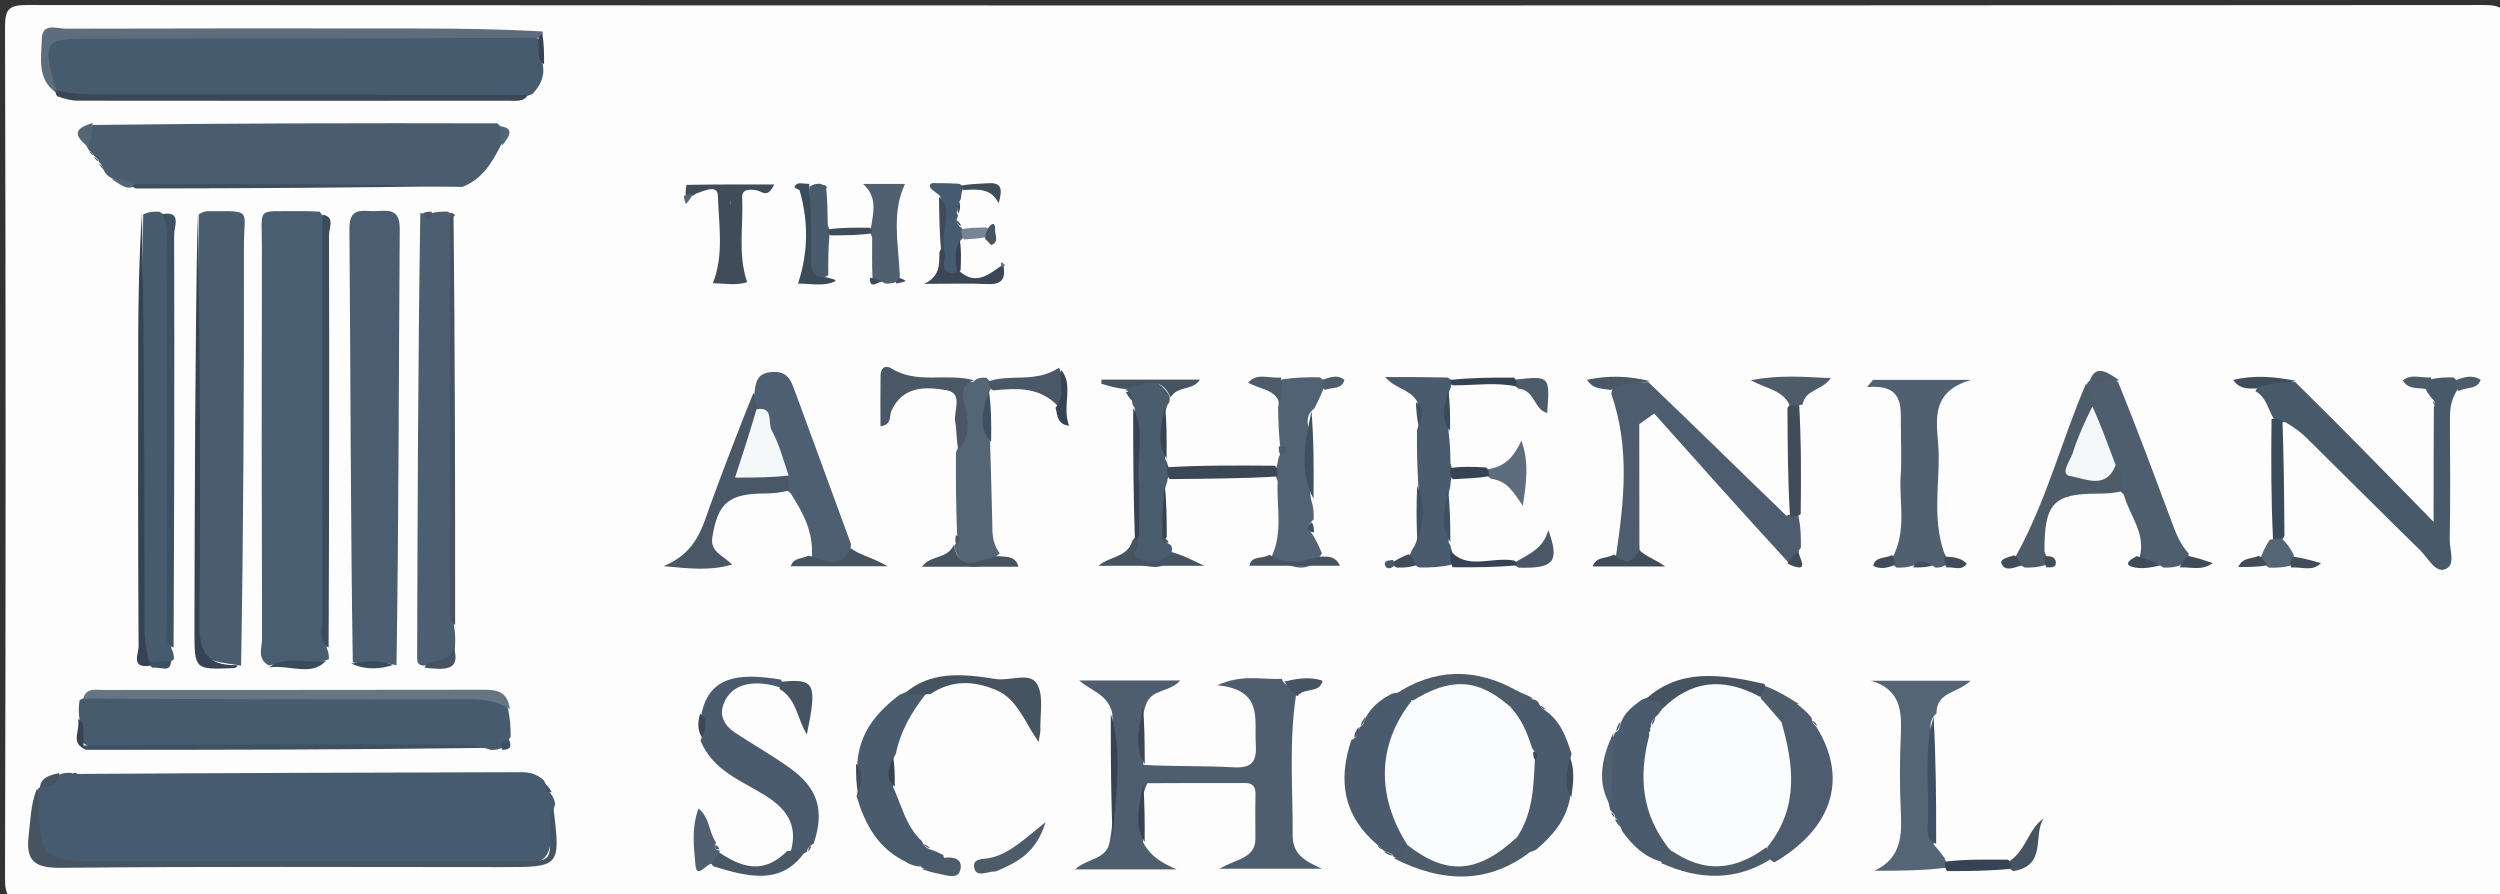 <svg version="1.1" id="Layer_1" xmlns="http://www.w3.org/2000/svg" xmlns:xlink="http://www.w3.org/1999/xlink" x="0px" y="0px"
	 width="100%" viewBox="0 0 450 161" enable-background="new 0 0 450 161" xml:space="preserve">
<rect x="0" y="0" width="450" height="161" fill="#333333" stroke="none"/>
<path fill="#FDFDFD" opacity="1" stroke="none" 
	d="
M347,162 
	C232.667,162 118.833,161.98 5,162.095 
	C1.576,162.099 0.893,161.425 0.903,158 
	C1.044,107 1.044,56 0.903,5 
	C0.893,1.575 1.576,0.903 5,0.905 
	C152.333,1.015 299.666,1.015 447,0.905 
	C450.423,0.903 451.107,1.574 451.098,5 
	C450.956,56 450.956,107 451.097,157.999 
	C451.107,161.424 450.427,162.116 447,162.099 
	C413.834,161.934 380.667,162 347,162 
z"/>
<path fill="#465B6F" opacity="1" stroke="none" 
	d="
M10.752,139.39 
	C11.448,139.14 11.903,139.084 12.694,139.106 
	C13.187,139.266 13.343,139.347 13.736,139.311 
	C40.623,139.131 67.272,139.075 93.922,138.993 
	C95.312,138.989 96.547,139.305 97.88,140.427 
	C98.399,141.349 98.455,142.033 99.077,142.76 
	C99.576,143.42 99.778,143.937 99.932,144.743 
	C99.727,145.501 99.527,145.945 99.502,146.465 
	C99.077,155.486 99.073,155.485 90.246,155.485 
	C64.282,155.485 38.319,155.487 12.355,155.484 
	C5.963,155.484 6.016,155.477 5.978,149.228 
	C5.964,147.045 6.463,144.936 6.724,142.312 
	C6.889,141.845 6.928,141.946 6.88,141.921 
	C8.015,141.056 9.319,140.411 10.752,139.39 
z"/>
<path fill="#4A5E72" opacity="1" stroke="none" 
	d="
M48.376,119.765 
	C46.196,118.563 47.178,116.594 47.172,114.927 
	C47.095,91.504 47.087,68.08 47.144,44.657 
	C47.163,36.992 45.968,38.131 53.612,37.999 
	C54.774,37.979 55.937,38.017 57.557,38.102 
	C58.912,39.903 58.457,41.762 58.463,43.553 
	C58.543,67.765 58.393,91.978 58.808,116.607 
	C59.139,117.459 59.218,117.895 59.203,118.653 
	C55.709,120.136 52.19,119.117 48.376,119.765 
z"/>
<path fill="#475B6F" opacity="1" stroke="none" 
	d="
M97.695,11.534 
	C98.118,13.879 97.233,15.385 95.823,16.946 
	C93.917,17.732 92.231,17.473 90.579,17.474 
	C65.925,17.49 41.271,17.489 16.618,17.478 
	C14.635,17.478 12.601,17.77 10.33,16.453 
	C8.934,14.991 8.612,13.537 8.344,12.058 
	C7.48,7.28 8.411,6.032 13.336,6.029 
	C40.581,6.015 67.826,5.922 95.541,6.14 
	C98.424,7.25 97.107,9.448 97.695,11.534 
z"/>
<path fill="#495D6F" opacity="1" stroke="none" 
	d="
M16.719,22.493 
	C41.031,22.187 65.047,22.143 89.52,22.205 
	C90.828,23.276 90.823,24.366 90.285,25.911 
	C88.543,29.275 86.895,32.188 83.235,33.645 
	C63.967,33.19 45.02,33.632 25.615,33.484 
	C23.621,33.42 22.275,32.576 20.366,32.224 
	C19.69,31.843 19.409,31.673 19.061,31.258 
	C18.54,30.571 18.542,29.923 17.989,29.288 
	C17.713,29.175 17.834,29.139 17.819,29.201 
	C17.78,28.889 17.632,28.577 17.104,28.204 
	C16.868,28.07 16.954,28.051 16.939,28.093 
	C16.811,27.814 16.62,27.549 16.168,27.174 
	C15.985,27.008 16.001,27.001 15.995,27.008 
	C14.935,25.473 15.089,24.054 16.719,22.493 
z"/>
<path fill="#4B5D70" opacity="1" stroke="none" 
	d="
M63.503,119.222 
	C63.093,93.07 63.111,67.121 62.896,41.173 
	C62.864,37.212 65.222,38.028 67.401,38.003 
	C69.636,37.978 71.98,37.292 71.953,41.197 
	C71.766,67.311 71.78,93.427 71.368,119.772 
	C68.697,118.895 66.224,119.8 63.503,119.222 
z"/>
<path fill="#495D6F" opacity="1" stroke="none" 
	d="
M35.773,38.617 
	C36.476,38.118 36.971,38.017 37.467,38.017 
	C45.555,38.029 43.905,37.52 43.91,44.168 
	C43.93,69.313 43.832,94.458 43.399,119.814 
	C35.515,118.67 35.506,118.67 35.516,110.38 
	C35.546,86.608 35.446,62.835 35.773,38.617 
z"/>
<path fill="#475B6F" opacity="1" stroke="none" 
	d="
M90.249,134.669 
	C89.552,134.947 89.096,135.001 88.304,134.974 
	C86.216,134.126 84.367,134.507 82.568,134.505 
	C60.694,134.474 38.819,134.486 16.479,134.48 
	C13.339,133.669 15.041,131.388 14.294,129.458 
	C14.134,128.135 14.144,127.23 14.325,126.027 
	C16.211,124.914 18.049,125.006 19.872,125.006 
	C41.609,125.002 63.347,124.995 85.084,125.014 
	C87.365,125.016 89.852,124.576 91.459,127.646 
	C91.828,129.428 91.914,130.809 91.923,132.599 
	C91.41,133.501 90.971,133.993 90.249,134.669 
z"/>
<path fill="#4E5E6F" opacity="1" stroke="none" 
	d="
M200.216,128.383 
	C199.367,124.858 196.354,124.393 194.267,122.478 
	C200.077,122.478 205.887,122.478 212.466,122.478 
	C210.426,124.697 207.32,123.967 206.299,126.764 
	C204.894,130.417 205.706,133.918 205.821,137.678 
	C211.4,138 216.722,137.807 222.016,138.115 
	C225.428,138.313 226.244,137.036 226.045,133.899 
	C225.763,129.429 227.414,124.149 219.121,123.349 
	C223.632,121.29 227.061,122.381 230.738,122.192 
	C231.169,123.775 233.089,123.424 233.291,125.051 
	C231.985,133.737 232.72,142.038 232.681,150.326 
	C232.664,153.91 235.042,155.029 237.928,156.37 
	C232.174,156.37 226.42,156.37 219.502,156.37 
	C222.52,154.597 225.969,154.531 225.972,150.983 
	C225.974,148.326 225.922,145.668 225.992,143.013 
	C226.054,140.634 224.394,140.951 222.938,140.948 
	C217.624,140.936 212.31,140.947 206.533,140.98 
	C204.856,144.402 205.736,147.902 205.785,151.671 
	C207.237,154.342 209.343,155.402 211.788,156.488 
	C205.972,156.488 200.156,156.488 193.533,156.488 
	C195.776,154.394 199.325,154.829 199.782,151.3 
	C201.149,143.613 200.261,136.177 200.216,128.383 
z"/>
<path fill="#4C5E71" opacity="1" stroke="none" 
	d="
M76.272,119.809 
	C75.264,119.768 75.085,119.185 75.087,118.484 
	C75.163,91.794 75.236,65.105 75.658,38.313 
	C76.468,38.575 76.962,38.769 77.771,38.34 
	C78.752,38.12 79.506,38.065 80.632,38.083 
	C81.148,38.442 81.291,38.729 81.457,39.496 
	C81.523,64.005 81.419,88.033 81.695,112.513 
	C81.907,113.736 81.956,114.507 81.929,115.659 
	C82.001,120.081 79.074,119.505 76.272,119.809 
z"/>
<path fill="#4D5C6E" opacity="1" stroke="none" 
	d="
M323.703,92.778 
	C324.118,94.719 324.191,96.436 324.154,98.57 
	C323.265,99.656 323.573,101.101 321.938,101.28 
	C313.631,92.237 305.692,83.335 297.752,74.433 
	C296.858,75.071 295.964,75.709 295.07,76.346 
	C295.07,83.47 295.07,90.594 295.091,98.162 
	C295.555,103.1 293.15,101.823 290.857,100.209 
	C292.355,90.131 293.409,80.572 290.021,70.843 
	C290.851,66.528 294.085,69.303 296.679,68.756 
	C305.173,76.868 313.203,84.787 321.536,92.824 
	C322.29,92.593 322.798,92.463 323.703,92.778 
z"/>
<path fill="#48596A" opacity="1" stroke="none" 
	d="
M413.149,68.779 
	C421.367,76.855 429.13,84.808 438.047,93.943 
	C438.047,86.256 438.047,80.086 438.095,73.448 
	C438.23,72.796 438.315,72.612 438.185,72.212 
	C437.656,71.622 437.344,71.246 436.944,70.642 
	C436.306,69.579 436.685,68.982 437.674,68.238 
	C439.066,67.964 440.138,67.912 441.607,67.937 
	C442.392,68.505 442.561,69.062 442.345,70.104 
	C440.949,72.249 440.974,74.214 440.987,76.221 
	C441.03,83.191 441.077,90.162 440.948,97.13 
	C440.914,98.977 442.096,101.776 440.088,102.478 
	C438.307,103.101 437.018,100.408 435.644,99.063 
	C428.765,92.332 421.971,85.515 415.114,78.76 
	C414.07,77.732 412.856,76.876 411.374,75.994 
	C410.392,76.065 409.845,75.857 409.172,75.2 
	C408.159,73.462 407.954,71.548 405.967,70.401 
	C407.63,67.434 410.323,68.807 413.149,68.779 
z"/>
<path fill="#475B6F" opacity="1" stroke="none" 
	d="
M30.845,116.67 
	C31.225,117.483 31.31,117.91 31.297,118.655 
	C30.023,119.806 28.683,119.381 26.925,119.384 
	C24.948,118.187 25.541,116.563 25.541,115.156 
	C25.539,89.793 25.446,64.429 25.774,38.62 
	C26.749,38.125 27.516,38.075 28.662,38.103 
	C31.353,39.487 30.44,41.724 30.447,43.572 
	C30.547,67.81 30.4,92.048 30.845,116.67 
z"/>
<path fill="#506071" opacity="1" stroke="none" 
	d="
M344.208,101.842 
	C343.234,102.132 342.487,102.204 341.375,102.171 
	C340.624,101.634 340.467,101.131 340.744,100.198 
	C343.244,95.264 341.803,90.366 342.123,85.623 
	C342.325,82.643 342.151,79.638 342.153,76.644 
	C342.155,73.012 342.577,69.115 336.074,69.675 
	C336.431,69.241 336.788,68.808 337.146,68.374 
	C342.689,68.374 348.233,68.374 354.803,68.374 
	C346.717,70.71 348.894,76.764 348.969,81.77 
	C349.055,87.523 347.869,93.365 349.911,99.423 
	C350.411,100.269 350.538,100.786 350.219,101.705 
	C349.55,102.119 349.108,102.186 348.341,102.15 
	C346.921,101.073 345.655,101.547 344.208,101.842 
z"/>
<path fill="#546575" opacity="1" stroke="none" 
	d="
M350.326,156.19 
	C345.88,156.735 341.644,156.735 337.407,156.735 
	C342.253,154.466 342.366,150.377 342.145,145.943 
	C341.922,141.462 341.95,136.956 342.14,132.473 
	C342.324,128.125 342.225,124.144 336.801,122.535 
	C342.494,122.535 348.186,122.535 354.695,122.535 
	C352.47,124.788 348.528,124.478 348.571,128.402 
	C346.699,130.068 347.85,131.744 347.915,133.309 
	C348.168,139.44 347.935,145.566 348.07,151.999 
	C348.895,152.922 349.366,153.536 349.961,154.358 
	C350.235,154.925 350.386,155.284 350.326,156.19 
z"/>
<path fill="#4E5F71" opacity="1" stroke="none" 
	d="
M135.783,70.88 
	C136.005,68.567 136.4,67.138 138.954,66.959 
	C141.631,66.77 142.308,68.275 143.026,70.248 
	C146.35,79.372 149.735,88.474 153.175,97.919 
	C152.853,102.363 151.429,102.895 146.127,100.382 
	C146.471,95.801 144.603,92.384 142.324,88.807 
	C141.396,88.135 141.073,87.481 140.762,86.411 
	C139.474,81.663 137.919,77.407 135.649,73.037 
	C135.519,72.196 135.572,71.712 135.783,70.88 
z"/>
<path fill="#4A5B6D" opacity="1" stroke="none" 
	d="
M142.34,153.268 
	C143.704,148.361 141.471,145.533 137.733,143.181 
	C133.469,140.496 128.364,138.784 126.087,133.313 
	C126.898,131.562 126.397,130.053 126.289,128.314 
	C127.744,122.027 132.467,120.963 140.572,122.33 
	C140.929,122.939 140.815,123.291 140.299,123.706 
	C138.308,123.092 136.503,122.845 134.681,123.139 
	C132.565,123.48 130.985,124.736 130.242,126.713 
	C129.421,128.899 130.465,130.643 132.247,131.838 
	C135.54,134.046 139.034,135.968 142.24,138.291 
	C147.244,141.916 148.46,145.854 146.464,151.838 
	C145.829,152.243 145.518,152.478 145.265,153.057 
	C145.284,153.35 145.34,153.222 145.352,153.291 
	C144.497,153.702 143.619,153.885 142.34,153.268 
z"/>
<path fill="#4E5E6F" opacity="1" stroke="none" 
	d="
M381.225,68.711 
	C384.729,77.273 387.837,85.728 390.993,94.165 
	C391.68,95.999 392.357,97.869 393.963,99.618 
	C393.941,100.877 393.155,101.221 392.214,101.847 
	C391.237,102.128 390.49,102.197 389.379,102.159 
	C388.006,100.958 386.205,101.962 385.145,100.323 
	C386.295,95.94 383.331,92.85 382.27,89.008 
	C380.792,87.766 380.903,86.168 380.059,84.614 
	C377.989,81.087 377.069,77.491 375.726,73.659 
	C375.208,72.04 375.435,70.779 375.686,69.147 
	C375.78,68.776 375.793,68.884 375.745,68.859 
	C377.351,67.402 379.089,67.806 381.225,68.711 
z"/>
<path fill="#4A5B6D" opacity="1" stroke="none" 
	d="
M154.315,137.342 
	C154.729,131.885 157.717,128.239 161.936,125.058 
	C163.608,124.305 164.969,123.912 166.771,124.748 
	C164.237,127.972 162.155,131.328 161.245,135.721 
	C159.93,137.746 160.669,139.643 160.794,141.737 
	C162.367,145.175 163.047,148.692 165.946,151.423 
	C166.247,152.158 166.506,152.512 167.221,152.819 
	C168.217,153.151 168.879,153.438 169.769,153.882 
	C171.04,157.789 168.098,156.061 166.244,156.315 
	C165.797,156.188 165.917,156.151 165.909,156.213 
	C165.418,155.141 164.341,155.62 163.232,155.21 
	C158.027,152.774 155.748,148.488 154.178,143.303 
	C154.833,141.203 154.413,139.41 154.315,137.342 
z"/>
<path fill="#5E6D7D" opacity="1" stroke="none" 
	d="
M97.166,6.808 
	C69.726,6.921 42.641,6.941 15.555,6.96 
	C8.061,6.965 7.66,7.538 9.905,15.551 
	C10.11,16.125 10.254,16.298 10.196,16.741 
	C6.581,14.3 7.442,10.422 7.53,6.934 
	C7.603,4.041 10.273,5.166 11.842,5.161 
	C32.93,5.093 54.019,5.106 75.108,5.129 
	C82.576,5.137 90.044,5.225 97.68,5.668 
	C97.738,6.277 97.629,6.496 97.166,6.808 
z"/>
<path fill="#516274" opacity="1" stroke="none" 
	d="
M230.759,68.293 
	C233.045,67.944 235.092,67.89 237.572,67.914 
	C238.386,68.435 238.542,68.945 238.286,69.894 
	C237.666,71.267 237.233,72.269 236.615,73.481 
	C235.054,74.631 235.296,76.104 235.604,77.289 
	C236.672,81.411 235.284,85.5 235.991,89.896 
	C236.417,91.175 236.503,92.154 236.457,93.482 
	C235.485,94.391 235.235,95.07 236.183,96.085 
	C236.924,97.267 237.387,98.298 237.951,99.601 
	C235.348,103.956 232.063,101.792 228.888,100.237 
	C230.979,95.665 229.751,91.291 229.98,86.599 
	C229.596,85.676 229.457,85.145 229.741,84.183 
	C229.988,83.4 230.031,82.989 230.169,82.284 
	C230.603,81.53 230.804,81.043 230.414,80.24 
	C230.181,77.959 230.1,75.908 230.057,73.417 
	C230.473,71.537 229.436,69.959 230.759,68.293 
z"/>
<path fill="#4A5B6D" opacity="1" stroke="none" 
	d="
M261.318,69.064 
	C261.11,69.428 261.206,69.756 261.092,69.883 
	C259.943,72.403 260.686,74.901 260.737,77.662 
	C260.999,79.653 261.062,81.329 261.085,83.423 
	C261.405,84.349 261.548,84.912 261.284,85.937 
	C261.1,86.721 261.108,87.098 261.027,87.748 
	C259.986,91.101 260.668,94.25 260.775,97.684 
	C261.007,98.002 261.186,98.345 261.128,98.53 
	C261.511,99.517 261.728,100.355 261.238,101.642 
	C259.283,102.094 257.565,102.172 255.428,102.145 
	C254.423,101.566 253.746,101.17 253.723,99.998 
	C254.066,99.208 254.255,98.769 254.654,98.2 
	C256.226,94.706 255.216,91.203 255.301,87.404 
	C255.084,83.978 255.031,80.921 255.056,77.412 
	C255.819,75.486 255.518,73.966 255.091,72.245 
	C253.632,69.941 251.159,70.018 249.34,67.865 
	C252.929,67.865 256.517,67.865 260.558,67.952 
	C261.183,68.259 261.354,68.48 261.318,69.064 
z"/>
<path fill="#4A5B6D" opacity="1" stroke="none" 
	d="
M245.802,129.193 
	C246.929,127.182 248.417,125.984 250.419,124.931 
	C251.841,124.428 252.817,124.72 253.983,125.693 
	C254.495,128.521 252.699,130.311 251.866,132.434 
	C249.202,139.219 251.271,145.463 253.778,152.101 
	C253.522,153.694 252.974,154.556 251.174,154.35 
	C250.77,154.237 250.871,154.188 250.862,154.244 
	C250.664,153.574 250.031,153.507 249.192,153.2 
	C248.929,153.044 248.988,153.003 248.98,153.038 
	C248.781,152.786 248.549,152.537 248.064,152.185 
	C241.886,146.998 240.737,140.698 243.243,133.193 
	C244.286,132.755 244.503,132.127 244.688,131.085 
	C244.751,130.746 244.794,130.86 244.735,130.844 
	C245.432,130.671 245.49,130.032 245.802,129.193 
z"/>
<path fill="#4D5C6E" opacity="1" stroke="none" 
	d="
M326.903,130.772 
	C332.697,140.039 329.937,149.047 319.419,155.212 
	C318.887,155.056 318.706,154.834 318.331,154.227 
	C317.681,151.585 318.792,149.684 319.501,147.68 
	C321.503,142.017 320.454,136.3 319.741,130.15 
	C320.096,127.806 320.606,126.076 323.553,126.789 
	C324.631,127.639 325.316,128.261 326.062,129.16 
	C326.142,129.888 326.307,130.279 326.903,130.772 
z"/>
<path fill="#546575" opacity="1" stroke="none" 
	d="
M178.204,79.569 
	C178.389,84.496 178.463,89.062 178.599,93.627 
	C178.657,95.563 178.435,97.584 179.953,99.595 
	C176.308,103.249 172.811,102.773 171.745,98.324 
	C171.927,97.877 171.941,97.964 171.897,97.961 
	C172.406,97.618 172.522,97.102 172.283,96.269 
	C172.082,91.324 172.037,86.616 172.067,81.446 
	C173.635,78.032 173.003,74.942 172.695,71.885 
	C172.529,70.226 171.972,68.418 175.148,68.773 
	C175.801,68.034 176.497,67.963 177.54,67.972 
	C178.057,68.402 178.236,68.77 178.379,69.751 
	C178.342,70.364 178.167,70.203 178.265,70.136 
	C176.469,73.067 178.702,76.176 178.204,79.569 
z"/>
<path fill="#4A5B6D" opacity="1" stroke="none" 
	d="
M299.22,155.187 
	C295.91,154.222 293.869,152.22 291.979,149.588 
	C291.616,148.669 291.544,147.996 290.929,147.327 
	C290.607,147.256 290.728,147.195 290.709,147.26 
	C290.804,146.94 290.694,146.624 290.186,146.183 
	C289.978,145.998 289.795,145.772 289.821,145.629 
	C288.63,141.132 288.639,136.84 290.586,132.182 
	C290.672,131.72 290.779,131.894 290.698,131.832 
	C291.483,131.681 291.481,130.96 291.772,130.057 
	C292.508,128.115 293.917,127.179 295.432,125.992 
	C296.668,125.467 297.618,125.154 298.932,125.851 
	C299.634,126.716 299.741,127.405 299.502,128.456 
	C299.158,129.136 298.908,129.485 298.446,130.054 
	C298.157,130.461 298.049,130.627 297.817,131.057 
	C297.524,131.925 297.628,132.529 297.711,133.474 
	C296.343,140.44 298.096,146.554 300.785,152.915 
	C300.709,154.148 300.388,154.854 299.22,155.187 
z"/>
<path fill="#4A5B6D" opacity="1" stroke="none" 
	d="
M282.619,143.574 
	C281.872,147.642 279.534,150.372 276.49,152.955 
	C274.674,153.867 273.585,153.277 272.553,151.66 
	C272.841,147.063 275.17,143.209 274.892,138.487 
	C275.084,137.269 275.353,136.408 274.944,135.214 
	C273.922,132.333 272.17,130.109 271.845,127.031 
	C272.961,125.818 274.264,126.062 275.731,125.837 
	C276.414,125.948 276.692,126.075 276.986,126.57 
	C277.227,127.145 277.454,127.446 278.018,127.797 
	C280.856,129.741 281.879,132.547 282.885,135.695 
	C282.086,138.412 282.641,140.834 282.619,143.574 
z"/>
<path fill="#667582" opacity="1" stroke="none" 
	d="
M91.775,127.664 
	C89.626,126.226 87.189,125.862 84.423,125.869 
	C61.45,125.925 38.477,125.842 15.001,125.765 
	C15.42,123.744 17.245,124.196 18.84,124.195 
	C41.582,124.175 64.325,124.199 87.067,124.153 
	C89.459,124.148 91.39,124.468 91.775,127.664 
z"/>
<path fill="#495D6F" opacity="1" stroke="none" 
	d="
M209.738,82.636 
	C209.939,82.975 210.156,83.288 210.13,83.477 
	C210.43,84.22 210.555,84.817 210.288,85.882 
	C210.096,86.308 210.144,86.698 210.039,86.864 
	C208.974,89.759 209.723,92.58 209.486,95.727 
	C209.458,96.615 209.539,97.105 210.074,97.731 
	C210.731,98.008 210.915,98.237 210.977,98.8 
	C210.573,102.861 207.651,102.128 205.412,101.735 
	C202.587,101.239 203.812,99.095 204.368,96.971 
	C204.511,88.951 204.578,81.371 204.23,73.397 
	C204.007,73.001 203.788,72.797 203.838,72.657 
	C203.713,71.803 203.545,71.088 202.917,70.324 
	C202.559,70.245 202.542,70.362 202.484,70.355 
	C205.238,67.595 208.397,67.736 210.508,71.23 
	C210.609,72.065 210.584,72.363 210.177,72.819 
	C208.887,76.046 209.724,79.198 209.738,82.636 
z"/>
<path fill="#4A5766" opacity="1" stroke="none" 
	d="
M141.686,85.736 
	C141.987,86.63 141.986,87.295 141.987,88.292 
	C140.499,88.696 139.011,88.821 137.522,88.83 
	C131.117,88.867 129.184,90.612 128.217,96.73 
	C127.807,99.32 130.05,99.9 131.791,101.617 
	C127.716,102.781 124.304,102.343 119.431,101.913 
	C125.502,99.417 126.434,94.78 128.001,90.514 
	C130.392,84.004 132.864,77.523 135.589,70.777 
	C135.935,71.14 135.993,71.756 136.1,72.832 
	C138.313,77.602 135.021,80.703 133.966,84.408 
	C136.185,85.223 139.008,84.008 141.686,85.736 
z"/>
<path fill="#465461" opacity="1" stroke="none" 
	d="
M6.587,142.096 
	C6.914,142.177 6.952,142.508 6.96,142.839 
	C7.265,154.995 7.264,154.996 19.236,154.997 
	C43.489,154.998 67.743,155.001 91.997,154.995 
	C99.952,154.992 98.968,155.438 99.008,148.075 
	C99.013,147.261 99.225,146.448 99.613,145.333 
	C100.908,156.08 100.908,156.08 90.253,156.08 
	C63.848,156.08 37.442,155.937 11.04,156.21 
	C6.142,156.26 4.581,154.966 5.178,150.192 
	C5.506,147.57 5.507,144.909 6.587,142.096 
z"/>
<path fill="#4E5B68" opacity="1" stroke="none" 
	d="
M375.505,69.009 
	C376.087,69.981 376.393,71.185 376.834,72.736 
	C376.171,75.37 375.924,77.787 374.971,80.068 
	C373.236,84.22 373.915,84.974 378.421,84.547 
	C379.07,84.486 379.695,84.245 380.683,84.067 
	C382.45,85.075 381.86,86.636 381.997,88.389 
	C380.509,88.79 379.021,88.85 377.534,88.854 
	C369.608,88.874 367.954,90.602 368.009,99.32 
	C368.422,100.212 368.542,100.747 368.221,101.689 
	C366.927,102.117 365.859,102.186 364.402,102.149 
	C363.499,101.581 362.874,101.218 362.801,100.182 
	C368.38,90.193 371.026,79.405 375.505,69.009 
z"/>
<path fill="#404C5A" opacity="1" stroke="none" 
	d="
M123.457,35.202 
	C123.345,34.385 123.489,33.279 123.652,33.276 
	C128.765,33.185 133.879,33.201 139.352,33.201 
	C138.14,35.843 137.11,34.385 136.143,34.248 
	C134.985,34.083 133.506,33.914 133.59,35.633 
	C133.832,40.634 132.772,45.735 134.484,50.789 
	C132.577,51.42 130.454,51.033 128.325,50.976 
	C130.342,45.8 129.377,40.473 129.222,35.273 
	C129.16,33.188 126.968,34.253 125.282,34.85 
	C124.611,35.337 124.208,35.496 123.457,35.202 
z"/>
<path fill="#506071" opacity="1" stroke="none" 
	d="
M161.219,50.801 
	C160.558,51.013 160.105,51.064 159.318,51.036 
	C158.51,50.463 157.862,50.499 157.056,50.156 
	C156.925,47.67 157,45.417 156.987,42.752 
	C156.749,42.102 156.6,41.865 156.723,41.307 
	C157.193,38.29 158.032,35.476 155.339,33.108 
	C158.033,33.108 160.492,33.108 162.9,33.108 
	C160.474,38.29 161.681,43.705 161.969,49.489 
	C162.005,50.285 161.781,50.526 161.219,50.801 
z"/>
<path fill="#364354" opacity="1" stroke="none" 
	d="
M35.572,38.312 
	C35.988,62.656 36.147,87.141 35.882,111.622 
	C35.826,116.76 36.665,119.851 42.743,119.734 
	C42.697,120.107 42.378,120.247 42.052,120.26 
	C34.995,120.551 34.987,120.548 35.001,113.366 
	C35.052,88.395 35.11,63.423 35.572,38.312 
z"/>
<path fill="#3B4755" opacity="1" stroke="none" 
	d="
M10.278,17.329 
	C9.992,16.834 9.991,16.658 9.978,16.217 
	C12.508,16.792 15.102,17.034 17.787,17.03 
	C43.36,16.994 68.933,17.031 95.014,17.065 
	C94.375,18.41 92.783,18.128 91.335,18.129 
	C65.555,18.155 39.775,18.152 13.995,18.123 
	C12.851,18.122 11.707,17.812 10.278,17.329 
z"/>
<path fill="#364354" opacity="1" stroke="none" 
	d="
M25.561,38.29 
	C25.986,63.116 25.983,88.057 26.013,112.998 
	C26.016,114.806 26.261,116.614 26.69,118.718 
	C27.156,119.186 27.325,119.356 27.249,119.792 
	C23.413,120.471 24.952,117.683 24.944,116.342 
	C24.839,97.85 24.844,79.357 24.88,60.864 
	C24.895,53.378 25.049,45.892 25.561,38.29 
z"/>
<path fill="#4A5766" opacity="1" stroke="none" 
	d="
M175.337,68.453 
	C173.299,69.102 173.09,70.197 173.524,72.314 
	C174.097,75.107 175.069,78.127 172.522,80.892 
	C172.095,79.323 172.26,77.619 171.944,76.01 
	C171.552,74.009 173.534,70.769 170.316,70.226 
	C166.64,69.606 162.527,69.413 160.449,73.952 
	C160.032,74.863 160.61,76.438 158.485,76.725 
	C158.485,73.613 158.448,70.57 158.502,67.528 
	C158.526,66.246 159.342,65.625 160.464,66.324 
	C165.102,69.213 170.285,67.075 175.337,68.453 
z"/>
<path fill="#3E5063" opacity="1" stroke="none" 
	d="
M31.242,116.591 
	C29.238,115.504 30.04,113.353 30.035,111.47 
	C29.979,89.24 30.009,67.009 29.979,44.779 
	C29.977,42.817 30.402,40.785 29.218,38.546 
	C32.774,37.884 31.337,40.788 31.342,42.33 
	C31.415,66.929 31.366,91.528 31.242,116.591 
z"/>
<path fill="#465461" opacity="1" stroke="none" 
	d="
M167.461,124.938 
	C165.756,125.018 164.415,124.999 162.677,124.975 
	C167.356,120.647 173.439,121.297 179.216,122.22 
	C181.8,122.632 185.367,120.9 186.659,123.101 
	C187.918,125.244 187.171,128.573 187.273,131.382 
	C187.29,131.831 187.142,132.286 186.939,133.556 
	C184.345,129.831 183.077,125.683 179.071,124.102 
	C175.232,122.587 171.424,122.311 167.461,124.938 
z"/>
<path fill="#3A4C5A" opacity="1" stroke="none" 
	d="
M59.151,116.56 
	C57.245,115.421 58.038,113.282 58.033,111.39 
	C57.979,87.29 57.998,63.19 58.007,38.632 
	C60.392,38.991 59.214,40.989 59.218,42.383 
	C59.287,66.954 59.253,91.526 59.151,116.56 
z"/>
<path fill="#465461" opacity="1" stroke="none" 
	d="
M81.924,112.502 
	C80.407,111.41 81.028,109.484 81.025,107.725 
	C80.982,85.129 80.995,62.532 80.996,39.467 
	C81.141,38.884 81.284,38.77 81.639,38.83 
	C81.897,63.35 81.943,87.695 81.924,112.502 
z"/>
<path fill="#3E5063" opacity="1" stroke="none" 
	d="
M14.818,134.19 
	C37.334,133.979 59.624,133.981 81.914,134.013 
	C83.727,134.016 85.54,134.228 87.66,134.618 
	C63.953,134.939 39.938,134.985 15.459,134.962 
	C14.86,134.733 14.726,134.571 14.818,134.19 
z"/>
<path fill="#4E5B68" opacity="1" stroke="none" 
	d="
M272.65,150.908 
	C273.485,152.103 274.284,152.812 275.841,153.028 
	C268.226,159.117 259.844,159.035 250.971,154.531 
	C251.685,153.97 252.646,153.764 252.968,152.279 
	C253.495,151.75 254.047,151.62 254.447,151.876 
	C260.666,155.862 266.553,154.558 272.65,150.908 
z"/>
<path fill="#4E5B68" opacity="1" stroke="none" 
	d="
M275.868,125.664 
	C274.894,126.322 273.719,126.676 272.17,127.052 
	C270.944,127.298 270.115,127.107 269.44,126.644 
	C264.623,123.34 259.71,124.787 254.448,126.155 
	C253.207,125.742 252.304,125.447 251.069,125.012 
	C258.055,120.332 265.471,120.071 273.019,124.315 
	C273.838,124.776 274.781,125.017 275.868,125.664 
z"/>
<path fill="#404C5A" opacity="1" stroke="none" 
	d="
M23.806,33.201 
	C43.39,33.057 62.819,33.15 82.578,33.477 
	C63.588,33.804 44.268,33.897 24.483,33.929 
	C23.896,33.725 23.773,33.581 23.806,33.201 
z"/>
<path fill="#465461" opacity="1" stroke="none" 
	d="
M204.762,96.742 
	C205.269,98.229 203.441,99.769 204.883,100.517 
	C206.735,101.477 208.947,101.538 210.807,99.353 
	C212.567,99.798 214.147,100.568 216.77,101.845 
	C209.931,101.845 204.125,101.845 197.725,101.845 
	C199.811,100.043 202.974,100.392 203.828,97.289 
	C204.198,96.831 204.36,96.653 204.762,96.742 
z"/>
<path fill="#4A5B6D" opacity="1" stroke="none" 
	d="
M145.74,33.594 
	C146.44,33.117 146.899,33.064 147.698,33.088 
	C148.197,33.286 148.356,33.406 148.711,33.753 
	C148.929,36.003 148.952,38.027 149,40.486 
	C149.2,41.154 149.374,41.387 149.334,42.002 
	C149.089,44.616 149.059,46.849 149.102,49.498 
	C146.789,51.083 145.466,50.587 145.503,47.682 
	C145.56,43.128 145.5,38.573 145.74,33.594 
z"/>
<path fill="#465461" opacity="1" stroke="none" 
	d="
M171.662,98.111 
	C172.855,103.525 176.541,100.546 179.741,100.095 
	C181.311,100.275 182.815,100.098 183.319,102.009 
	C177.574,102.009 171.934,102.009 165.947,102.009 
	C167.521,99.847 170.511,100.702 171.662,98.111 
z"/>
<path fill="#465461" opacity="1" stroke="none" 
	d="
M299.551,127.443 
	C298.646,126.301 297.657,126.015 296.134,125.94 
	C302.254,120.254 309.699,121.314 317.582,123.1 
	C318.146,124.072 317.811,124.712 316.894,125.428 
	C310.76,124.021 305.17,124.268 299.551,127.443 
z"/>
<path fill="#5E6D7D" opacity="1" stroke="none" 
	d="
M267.747,84.472 
	C271.004,84.025 272.58,82.051 273.85,79.307 
	C275.301,83.276 274.708,87.073 274.106,91.032 
	C272.544,88.89 271.505,86.568 268.335,86.168 
	C267.661,85.677 267.506,85.255 267.747,84.472 
z"/>
<path fill="#3A4C5A" opacity="1" stroke="none" 
	d="
M408.874,75.459 
	C409.52,75.18 410.092,75.365 410.845,75.798 
	C411.092,82.71 411.156,89.372 411.199,96.501 
	C410.694,97.354 410.146,97.503 409.154,97.186 
	C408.784,89.946 408.792,82.934 408.874,75.459 
z"/>
<path fill="#4E5B68" opacity="1" stroke="none" 
	d="
M299.061,155.378 
	C299.222,154.52 299.621,153.953 300.079,153.029 
	C305.927,154.261 311.709,155.323 317.806,152.409 
	C318.339,152.883 318.496,153.359 318.86,154.556 
	C312.541,158.601 305.947,158.46 299.061,155.378 
z"/>
<path fill="#465461" opacity="1" stroke="none" 
	d="
M145.541,100.017 
	C148.404,100.813 151.025,102.512 153.149,98.676 
	C154.667,99.911 156.899,100.25 159.772,101.933 
	C153.184,101.933 147.812,101.933 142.336,101.933 
	C142.848,100.321 144.286,100.65 145.541,100.017 
z"/>
<path fill="#465B6F" opacity="1" stroke="none" 
	d="
M169.236,35.314 
	C168.442,34.517 167.449,34.087 167.386,33.549 
	C167.291,32.742 168.298,32.992 168.868,32.977 
	C169.982,32.948 171.098,32.993 172.608,33.073 
	C173.181,33.311 173.357,33.484 173.31,33.952 
	C173.071,34.649 173.055,35.05 172.964,35.742 
	C172.447,36.59 172.492,37.314 172.208,38.272 
	C172.441,38.734 172.516,38.929 172.262,39.293 
	C172.115,39.824 172.259,40.207 172.744,40.777 
	C172.959,41.009 172.981,40.925 173.025,40.925 
	C173.409,41.367 173.549,41.865 173.317,42.78 
	C173.145,43.142 173.038,43.115 173.046,43.061 
	C171.877,44.748 172.769,46.707 172.435,48.95 
	C169.648,50.811 169.648,50.811 169.514,46.1 
	C169.345,42.346 169.873,38.987 169.236,35.314 
z"/>
<path fill="#4A5766" opacity="1" stroke="none" 
	d="
M141.686,153.196 
	C142.829,153.041 143.681,153.089 144.949,153.248 
	C140.665,159.433 134.745,157.857 128.395,155.934 
	C127.32,154.782 127.783,153.994 129.155,153.236 
	C133.504,156.209 137.396,157.474 141.686,153.196 
z"/>
<path fill="#4A5766" opacity="1" stroke="none" 
	d="
M178.741,70.269 
	C178.235,69.982 178.128,69.6 177.949,68.626 
	C181.981,67.27 186.454,68.981 190.636,66.175 
	C191.66,68.485 191.93,70.793 190.394,73.043 
	C186.998,69.588 183.073,69.869 178.741,70.269 
z"/>
<path fill="#3B4755" opacity="1" stroke="none" 
	d="
M210.553,86.24 
	C210.082,85.721 210.069,85.133 210.079,84.106 
	C216.408,83.726 222.712,83.786 229.481,83.828 
	C229.961,84.33 229.977,84.85 229.974,85.761 
	C223.639,86.157 217.325,86.164 210.553,86.24 
z"/>
<path fill="#404C5A" opacity="1" stroke="none" 
	d="
M324.122,92.539 
	C323.554,92.996 323.064,92.991 322.206,92.965 
	C321.808,86.599 321.776,80.255 321.74,73.44 
	C322.252,72.588 322.827,72.454 323.848,72.812 
	C324.225,79.396 324.213,85.736 324.122,92.539 
z"/>
<path fill="#3E5063" opacity="1" stroke="none" 
	d="
M348.506,151.869 
	C346.893,151.379 346.912,149.857 346.997,148.374 
	C347.362,142.014 346.157,135.598 348.042,128.984 
	C348.461,136.269 348.526,143.85 348.506,151.869 
z"/>
<path fill="#4E5B68" opacity="1" stroke="none" 
	d="
M324.48,72.8 
	C323.681,73.032 323.126,73.008 322.152,72.977 
	C320.927,70.214 318.119,70.061 315.12,68.433 
	C320.389,67.456 324.601,67.824 329.527,68.069 
	C327.994,70.329 324.961,70.05 324.48,72.8 
z"/>
<path fill="#465461" opacity="1" stroke="none" 
	d="
M228.521,99.85 
	C231.602,101.949 234.578,100.975 237.783,100.178 
	C239.103,100.19 240.373,100.076 241.192,101.837 
	C235.642,101.837 230.326,101.837 224.91,101.837 
	C225.219,99.942 227.141,100.681 228.521,99.85 
z"/>
<path fill="#465461" opacity="1" stroke="none" 
	d="
M140.321,124.013 
	C140.242,123.491 140.454,123.174 140.778,122.699 
	C146.685,122.132 147.13,123.038 145.236,132.196 
	C143.452,129.365 143.453,125.883 140.321,124.013 
z"/>
<path fill="#4E5B68" opacity="1" stroke="none" 
	d="
M179.299,156.84 
	C177.68,156.866 175.884,157.955 175.413,156.388 
	C174.823,154.425 177.094,154.667 178.08,154.459 
	C181.778,153.68 184.313,151.066 188.196,147.992 
	C186.548,153.447 183.222,155.186 179.299,156.84 
z"/>
<path fill="#4A5766" opacity="1" stroke="none" 
	d="
M272.715,101.217 
	C275.258,99.692 277.793,98.772 278.7,95.404 
	C280.771,101.144 279.706,102.374 273.322,102.17 
	C272.805,101.87 272.626,101.684 272.715,101.217 
z"/>
<path fill="#465461" opacity="1" stroke="none" 
	d="
M210.719,71.532 
	C208.952,67.534 205.953,68.901 202.764,70.039 
	C201.028,69.918 199.629,69.488 198.231,69.059 
	C198.246,68.817 198.261,68.574 198.276,68.332 
	C204.058,68.332 209.84,68.332 215.979,68.332 
	C214.737,70.369 211.949,69.376 210.719,71.532 
z"/>
<path fill="#3A4C5A" opacity="1" stroke="none" 
	d="
M145.652,33.107 
	C145.992,37.603 145.999,42.037 146.013,46.471 
	C146.019,48.129 145.835,49.924 148.75,49.918 
	C149.57,50.199 151.472,50.378 149.55,50.934 
	C147.726,51.463 145.628,51.048 143.642,51.048 
	C145.517,45.367 145.516,39.873 143.959,34.354 
	C143.834,33.912 142.386,33.975 143.377,33.174 
	C143.791,32.84 144.66,33.07 145.652,33.107 
z"/>
<path fill="#506071" opacity="1" stroke="none" 
	d="
M129.615,153.152 
	C129.153,153.797 128.657,154.434 128.085,155.468 
	C127.036,155.594 125.419,158.27 125.187,155.716 
	C124.895,152.504 124.419,149.101 125.733,145.528 
	C127.827,147.248 127.514,149.689 128.879,151.646 
	C128.714,152.219 128.63,152.431 128.71,152.645 
	C128.79,152.859 128.87,152.966 129.249,153.026 
	C129.546,153.086 129.581,153.146 129.615,153.152 
z"/>
<path fill="#465461" opacity="1" stroke="none" 
	d="
M361.715,155.014 
	C364.779,152.928 365.087,149.212 367.878,147.292 
	C365.832,150.346 368.584,155.766 362.374,156.808 
	C361.597,156.331 361.446,155.874 361.715,155.014 
z"/>
<path fill="#4E5B68" opacity="1" stroke="none" 
	d="
M272.777,68.322 
	C278.994,67.649 278.994,67.649 278.49,74.344 
	C276.081,73.713 276.292,70.175 273.324,69.961 
	C272.662,69.508 272.522,69.083 272.777,68.322 
z"/>
<path fill="#3B4755" opacity="1" stroke="none" 
	d="
M169.779,44.759 
	C170.784,46.401 168.39,48.94 171.805,49.236 
	C172.162,48.834 172.296,48.672 172.63,48.754 
	C175.224,51.092 177.329,49.952 179.702,48.205 
	C180.148,47.882 180.292,47.767 180.627,47.853 
	C181.081,50.352 180.137,51.252 177.765,51.137 
	C174.353,50.971 170.927,51.095 166.393,51.095 
	C169.295,49.6 169.017,47.664 169.102,45.411 
	C169.308,44.841 169.443,44.676 169.779,44.759 
z"/>
<path fill="#364354" opacity="1" stroke="none" 
	d="
M205.005,96.54 
	C205.003,97.01 204.52,97.014 204.279,97.011 
	C204.006,89.318 203.974,81.627 203.975,73.469 
	C206.151,77.405 204.603,82.08 204.961,86.617 
	C205.208,89.75 205.007,92.918 205.005,96.54 
z"/>
<path fill="#3E5063" opacity="1" stroke="none" 
	d="
M236.434,89.773 
	C233.851,84.978 234.854,79.623 236.071,73.982 
	C236.466,78.91 236.502,84.13 236.434,89.773 
z"/>
<path fill="#364354" opacity="1" stroke="none" 
	d="
M199.945,128.47 
	C202.071,135.429 200.888,142.944 200.293,150.721 
	C199.96,143.65 199.935,136.294 199.945,128.47 
z"/>
<path fill="#546575" opacity="1" stroke="none" 
	d="
M408.547,97.15 
	C409.309,96.975 409.843,96.991 410.777,96.987 
	C411.683,97.805 412.189,98.644 412.831,99.75 
	C412.984,100.632 412.791,101.171 412.189,101.852 
	C410.922,102.139 409.855,102.209 408.4,102.173 
	C407.608,101.616 407.156,101.2 406.974,100.284 
	C407.414,99.101 407.866,98.222 408.547,97.15 
z"/>
<path fill="#404C5A" opacity="1" stroke="none" 
	d="
M290.543,99.804 
	C292.395,101.408 293.787,101.625 295.048,98.99 
	C296.278,100.189 298.111,100.764 299.738,101.968 
	C295.463,101.968 291.187,101.968 286.678,101.968 
	C287.309,100.086 289.136,100.628 290.543,99.804 
z"/>
<path fill="#506071" opacity="1" stroke="none" 
	d="
M290.392,131.952 
	C290.424,135.982 290.176,140.244 289.888,144.995 
	C287.426,141.002 288.215,136.581 290.392,131.952 
z"/>
<path fill="#4E5B68" opacity="1" stroke="none" 
	d="
M316.867,125.722 
	C317.136,124.844 317.399,124.309 317.801,123.509 
	C319.837,124.31 321.735,125.377 323.79,126.73 
	C322.25,126.918 320.937,127.301 320.966,129.764 
	C318.491,129.877 317.799,127.848 316.867,125.722 
z"/>
<path fill="#364354" opacity="1" stroke="none" 
	d="
M361.456,154.742 
	C361.923,155.138 361.94,155.588 361.966,156.375 
	C358.291,156.758 354.605,156.803 350.518,156.791 
	C350.101,156.374 350.087,156.012 350.078,155.108 
	C353.724,154.642 357.364,154.719 361.456,154.742 
z"/>
<path fill="#4E5B68" opacity="1" stroke="none" 
	d="
M230.571,67.93 
	C230.875,69.489 230.753,70.978 230.363,72.723 
	C229.649,70.04 226.809,70.134 224.659,68.861 
	C226.372,66.993 228.423,68.21 230.571,67.93 
z"/>
<path fill="#3E5063" opacity="1" stroke="none" 
	d="
M178.403,79.523 
	C175.733,76.939 177.072,73.672 177.991,70.265 
	C178.415,73.085 178.466,76.1 178.403,79.523 
z"/>
<path fill="#404C5A" opacity="1" stroke="none" 
	d="
M413.297,68.553 
	C411.267,69.22 408.802,68.489 406.189,69.94 
	C404.522,69.938 403.136,70.055 401.976,68.394 
	C405.781,67.464 409.384,67.802 413.297,68.553 
z"/>
<path fill="#4A5766" opacity="1" stroke="none" 
	d="
M296.903,68.584 
	C294.847,69.337 292.365,68.276 289.99,70.213 
	C288.575,69.875 286.849,70.249 285.668,68.361 
	C289.544,67.531 293.093,67.658 296.903,68.584 
z"/>
<path fill="#364354" opacity="1" stroke="none" 
	d="
M272.537,100.897 
	C272.991,101.124 273,101.31 272.996,101.776 
	C269.291,102.099 265.6,102.142 261.455,102.1 
	C261.024,101.191 261.048,100.366 261.071,99.128 
	C264.116,102.658 268.413,100.166 272.537,100.897 
z"/>
<path fill="#364354" opacity="1" stroke="none" 
	d="
M189.99,73.398 
	C191.829,71.278 190.656,68.998 191.014,66.577 
	C193.347,69.393 191.089,73.028 192.43,76.639 
	C190.211,76.309 190.417,74.829 189.99,73.398 
z"/>
<path fill="#364354" opacity="1" stroke="none" 
	d="
M267.521,84.139 
	C267.983,84.592 268.015,85.002 268.028,85.72 
	C265.986,86.079 263.963,86.13 261.516,86.262 
	C261.074,85.787 261.054,85.231 261.04,84.258 
	C263.06,83.926 265.075,84.011 267.521,84.139 
z"/>
<path fill="#465461" opacity="1" stroke="none" 
	d="
M233.515,125.31 
	C232.542,124.664 231.915,123.857 231.209,122.67 
	C233.387,122.173 235.657,121.737 238.063,122.523 
	C237.51,124.939 234.779,123.635 233.515,125.31 
z"/>
<path fill="#364354" opacity="1" stroke="none" 
	d="
M272.538,67.973 
	C273.001,68.452 273.009,68.858 272.999,69.569 
	C269.365,68.775 265.662,69.348 261.551,69.366 
	C261.091,69.196 261.072,68.965 261.032,68.386 
	C264.701,67.993 268.392,67.946 272.538,67.973 
z"/>
<path fill="#3A4C5A" opacity="1" stroke="none" 
	d="
M48.44,120.127 
	C51.228,117.965 54.808,119.479 58.648,118.973 
	C56.002,121.808 52.263,119.623 48.44,120.127 
z"/>
<path fill="#4E5B68" opacity="1" stroke="none" 
	d="
M437.597,67.936 
	C437.692,68.607 437.39,69.197 436.972,70.1 
	C435.502,69.661 433.52,70.295 432.512,68.47 
	C434.014,67.251 435.678,68.057 437.597,67.936 
z"/>
<path fill="#364354" opacity="1" stroke="none" 
	d="
M206.039,151.537 
	C204.126,148.606 205.012,145.062 205.759,141.277 
	C206.063,144.366 206.057,147.723 206.039,151.537 
z"/>
<path fill="#404C5A" opacity="1" stroke="none" 
	d="
M173.475,34.196 
	C173.072,34.063 173.057,33.878 173.023,33.416 
	C174.632,33.089 176.263,33.092 177.887,32.981 
	C180.509,32.801 180.391,34.299 179.76,36.59 
	C178.379,33.856 176.101,34.063 173.475,34.196 
z"/>
<path fill="#3E5063" opacity="1" stroke="none" 
	d="
M255.072,87.487 
	C256.708,90.482 256.104,94.004 255.179,97.798 
	C254.911,94.694 254.959,91.317 255.072,87.487 
z"/>
<path fill="#404C5A" opacity="1" stroke="none" 
	d="
M406.613,100.037 
	C407.304,100.467 407.647,100.954 408,101.754 
	C406.416,102.067 404.821,102.067 402.89,102.067 
	C403.686,100.269 405.249,100.658 406.613,100.037 
z"/>
<path fill="#4E5B68" opacity="1" stroke="none" 
	d="
M166.039,156.465 
	C167.152,155.726 168.985,156.631 169.924,154.403 
	C171.513,154.206 173.26,154.491 172.891,156.45 
	C172.566,158.179 170.92,157.688 169.637,157.421 
	C168.52,157.189 167.4,156.969 166.039,156.465 
z"/>
<path fill="#3B4755" opacity="1" stroke="none" 
	d="
M206.059,137.525 
	C204.061,134.618 205.044,131.063 205.734,127.277 
	C206.037,130.362 206.032,133.716 206.059,137.525 
z"/>
<path fill="#404C5A" opacity="1" stroke="none" 
	d="
M169.988,44.601 
	C169.98,45.007 169.577,45.005 169.375,45.006 
	C169.117,41.972 169.06,38.939 169.011,35.45 
	C171.705,37.811 169.407,41.156 169.988,44.601 
z"/>
<path fill="#546575" opacity="1" stroke="none" 
	d="
M16.662,22.162 
	C16.678,23.588 16.342,24.946 15.998,26.66 
	C14.684,25.283 11.913,23.455 16.662,22.162 
z"/>
<path fill="#4E5B68" opacity="1" stroke="none" 
	d="
M442.532,70.385 
	C442.13,69.966 442.08,69.409 442.016,68.433 
	C443.512,67.881 445.058,67.36 446.52,68.396 
	C445.834,70.171 444.058,69.615 442.532,70.385 
z"/>
<path fill="#404C5A" opacity="1" stroke="none" 
	d="
M392.395,102.137 
	C392.508,101.438 393.031,100.817 393.838,100.066 
	C395.366,100.363 396.611,100.79 398.301,101.37 
	C396.175,102.803 394.432,102.027 392.395,102.137 
z"/>
<path fill="#364354" opacity="1" stroke="none" 
	d="
M209.98,82.524 
	C208.199,79.915 208.95,76.718 209.717,73.266 
	C210.018,76.021 210.02,79.047 209.98,82.524 
z"/>
<path fill="#364354" opacity="1" stroke="none" 
	d="
M209.245,97.171 
	C209.118,93.87 209.237,90.734 209.646,87.314 
	C209.974,90.051 210.013,93.072 210.016,96.545 
	C209.817,97.11 209.655,97.223 209.245,97.171 
z"/>
<path fill="#3E5063" opacity="1" stroke="none" 
	d="
M261.065,97.551 
	C259.13,94.976 260.029,91.765 260.659,88.306 
	C261.001,91.047 261.062,94.074 261.065,97.551 
z"/>
<path fill="#4E5B68" opacity="1" stroke="none" 
	d="
M381.457,68.448 
	C379.88,68.799 378.156,68.775 376.064,68.792 
	C377.137,65.399 379.254,66.959 381.457,68.448 
z"/>
<path fill="#404C5A" opacity="1" stroke="none" 
	d="
M384.629,100.101 
	C386.22,100.507 387.433,101.01 388.83,101.782 
	C387.415,102.103 385.756,102.447 384.23,102.137 
	C382.158,101.716 383.141,100.847 384.629,100.101 
z"/>
<path fill="#465461" opacity="1" stroke="none" 
	d="
M76.407,120.187 
	C77.257,118.098 81.097,120.038 81.605,116.282 
	C83.14,120.936 79.925,120.552 76.407,120.187 
z"/>
<path fill="#788493" opacity="1" stroke="none" 
	d="
M173.536,43.104 
	C173.097,42.65 173.049,42.157 173.035,41.295 
	C174.411,40.957 175.754,40.988 177.494,40.929 
	C178.57,41.516 178.097,42.034 177.353,42.721 
	C176.011,42.946 174.969,43.006 173.536,43.104 
z"/>
<path fill="#404C5A" opacity="1" stroke="none" 
	d="
M149.55,42.372 
	C149.102,42.139 149.084,41.896 149.046,41.286 
	C151.387,40.945 153.748,40.97 156.552,40.991 
	C156.981,41.212 156.967,41.438 156.926,42.001 
	C154.593,42.346 152.287,42.354 149.55,42.372 
z"/>
<path fill="#404C5A" opacity="1" stroke="none" 
	d="
M282.843,143.5 
	C281.442,141.543 281.951,139.07 282.593,136.326 
	C283.454,138.382 283.241,140.729 282.843,143.5 
z"/>
<path fill="#3A4C5A" opacity="1" stroke="none" 
	d="
M63.228,119.441 
	C65.59,119.17 68.07,118.568 70.738,119.711 
	C68.431,120.437 65.858,120.662 63.228,119.441 
z"/>
<path fill="#465461" opacity="1" stroke="none" 
	d="
M10.654,139.156 
	C10.692,141.187 9.072,141.5 7.182,141.905 
	C7.262,140.053 8.75,139.536 10.654,139.156 
z"/>
<path fill="#4E5B68" opacity="1" stroke="none" 
	d="
M238.485,70.175 
	C238.066,69.761 238.034,69.256 238.003,68.372 
	C239.335,67.96 240.739,67.289 241.983,68.404 
	C241.507,70.117 239.95,69.654 238.485,70.175 
z"/>
<path fill="#3A4C5A" opacity="1" stroke="none" 
	d="
M261.006,77.54 
	C259.277,75.603 259.967,73.064 260.696,70.276 
	C261.01,72.374 261.043,74.738 261.006,77.54 
z"/>
<path fill="#404C5A" opacity="1" stroke="none" 
	d="
M412.406,102.144 
	C412.151,101.503 412.313,100.936 412.721,100.194 
	C414.5,100.444 416.032,100.871 417.775,101.357 
	C416.221,102.944 414.416,102.011 412.406,102.144 
z"/>
<path fill="#404C5A" opacity="1" stroke="none" 
	d="
M340.576,99.928 
	C340.971,100.335 340.995,100.829 341.015,101.695 
	C339.736,102.235 338.454,102.524 337.177,101.846 
	C337.553,100.156 339.187,100.585 340.576,99.928 
z"/>
<path fill="#404C5A" opacity="1" stroke="none" 
	d="
M350.393,102.13 
	C349.999,101.553 350.005,101.053 350.036,100.18 
	C351.4,100.262 352.937,100.292 354.022,101.475 
	C353.057,102.808 351.829,102.032 350.393,102.13 
z"/>
<path fill="#364354" opacity="1" stroke="none" 
	d="
M96.87,7.288 
	C96.942,6.612 97.144,6.385 97.632,6.14 
	C97.899,7.749 97.951,9.439 97.93,11.546 
	C96.478,10.765 97.184,9.116 96.87,7.288 
z"/>
<path fill="#364354" opacity="1" stroke="none" 
	d="
M172.908,48.576 
	C172.829,48.998 172.429,48.998 172.228,48.997 
	C172.139,47.162 171.613,45.278 172.756,43.253 
	C173.031,44.722 173.008,46.438 172.908,48.576 
z"/>
<path fill="#404C5A" opacity="1" stroke="none" 
	d="
M154.087,137.46 
	C155.55,138.721 155.052,140.577 154.431,142.681 
	C154.131,141.253 154.071,139.565 154.087,137.46 
z"/>
<path fill="#364354" opacity="1" stroke="none" 
	d="
M161.054,141.579 
	C159.356,140.314 159.886,138.397 160.744,136.241 
	C161.049,137.721 161.067,139.436 161.054,141.579 
z"/>
<path fill="#404C5A" opacity="1" stroke="none" 
	d="
M253.579,99.751 
	C254.172,100.24 254.468,100.831 254.886,101.731 
	C253.944,102.106 252.88,102.173 251.42,102.17 
	C250.882,101.896 250.74,101.69 250.789,101.163 
	C251.747,100.512 252.515,100.183 253.579,99.751 
z"/>
<path fill="#364354" opacity="1" stroke="none" 
	d="
M15.03,133.594 
	C15.044,133.97 15.016,134.432 15.005,134.663 
	C12.755,133.599 14.461,131.503 14.048,129.447 
	C15.472,130.208 14.843,131.798 15.03,133.594 
z"/>
<path fill="#404C5A" opacity="1" stroke="none" 
	d="
M362.576,99.947 
	C363.228,100.402 363.508,100.94 363.9,101.76 
	C362.718,102.08 361.035,102.995 360.306,101.536 
	C359.844,100.613 361.378,100.35 362.576,99.947 
z"/>
<path fill="#546575" opacity="1" stroke="none" 
	d="
M90.417,26.159 
	C90.089,25.244 90.042,24.177 89.986,22.71 
	C92.683,23.061 91.702,24.532 90.417,26.159 
z"/>
<path fill="#465461" opacity="1" stroke="none" 
	d="
M177.329,43.015 
	C177.29,42.384 177.526,41.882 177.827,41.109 
	C178.814,39.683 179.189,40.449 179.121,41.317 
	C179.047,42.262 179.908,43.526 178.456,44.092 
	C178.316,44.146 177.895,43.478 177.329,43.015 
z"/>
<path fill="#546575" opacity="1" stroke="none" 
	d="
M23.727,32.7 
	C23.962,32.964 23.983,33.416 24.001,33.642 
	C22.533,34.171 21.546,33.062 20.156,32.29 
	C21.145,32.154 22.319,32.295 23.727,32.7 
z"/>
<path fill="#3B4755" opacity="1" stroke="none" 
	d="
M126.004,128.441 
	C127.462,129.402 127.096,130.949 126.355,132.738 
	C125.606,131.613 125.524,130.239 126.004,128.441 
z"/>
<path fill="#404C5A" opacity="1" stroke="none" 
	d="
M321.757,101.447 
	C322.207,100.542 322.844,99.946 323.762,99.169 
	C323.491,100.022 326.36,103.652 321.757,101.447 
z"/>
<path fill="#3E5063" opacity="1" stroke="none" 
	d="
M254.86,72.448 
	C256.601,73.242 256.059,74.861 255.382,76.709 
	C255.05,75.593 254.967,74.226 254.86,72.448 
z"/>
<path fill="#3E5063" opacity="1" stroke="none" 
	d="
M27.407,120.176 
	C27.001,119.883 26.998,119.709 26.991,119.275 
	C28.109,119.003 29.232,118.992 30.777,118.976 
	C30.765,121.195 29.003,120.015 27.407,120.176 
z"/>
<path fill="#404C5A" opacity="1" stroke="none" 
	d="
M156.572,49.985 
	C157.443,50.095 158.036,50.267 158.806,50.697 
	C158.085,50.658 156.537,52.281 156.572,49.985 
z"/>
<path fill="#4E5B68" opacity="1" stroke="none" 
	d="
M230.191,80.337 
	C231.607,80.303 232.41,80.752 230.533,81.94 
	C230.216,81.547 230.167,81.106 230.191,80.337 
z"/>
<path fill="#4A5766" opacity="1" stroke="none" 
	d="
M250.693,100.794 
	C250.981,101.051 250.982,101.261 251.004,101.786 
	C250.397,102.385 249.632,102.505 249.343,101.835 
	C248.98,100.993 249.792,100.872 250.693,100.794 
z"/>
<path fill="#3E5063" opacity="1" stroke="none" 
	d="
M90.362,134.959 
	C90.071,134.049 90.317,133.332 91.55,133.049 
	C92.002,133.979 92.254,135.003 90.362,134.959 
z"/>
<path fill="#404C5A" opacity="1" stroke="none" 
	d="
M368.374,102.124 
	C368.007,101.531 368.02,101.015 368.06,100.112 
	C368.888,100.082 370.021,100.099 370.048,101.319 
	C370.067,102.129 369.357,102.153 368.374,102.124 
z"/>
<path fill="#4A5766" opacity="1" stroke="none" 
	d="
M77.667,38.108 
	C77.907,38.798 77.828,39.525 77.059,39.565 
	C76.754,39.581 76.421,39.046 76.054,38.486 
	C76.449,38.154 76.892,38.098 77.667,38.108 
z"/>
<path fill="#404C5A" opacity="1" stroke="none" 
	d="
M344.381,102.136 
	C345.002,100.66 346.262,100.795 347.813,101.771 
	C346.938,102.103 345.859,102.158 344.381,102.136 
z"/>
<path fill="#404C5A" opacity="1" stroke="none" 
	d="
M161.274,51.022 
	C161.221,50.693 161.431,50.423 161.878,50.044 
	C162.43,50.156 162.744,50.379 163.058,50.602 
	C162.551,50.762 162.044,50.923 161.274,51.022 
z"/>
<path fill="#546575" opacity="1" stroke="none" 
	d="
M123.094,35.28 
	C123.582,34.969 123.97,34.96 124.651,34.966 
	C124.452,35.562 123.962,36.144 123.472,36.725 
	C123.313,36.345 123.154,35.964 123.094,35.28 
z"/>
<path fill="#4E5B68" opacity="1" stroke="none" 
	d="
M163.168,155.263 
	C163.873,155.044 164.848,154.871 165.755,155.954 
	C165.066,156.019 164.229,155.763 163.168,155.263 
z"/>
<path fill="#465461" opacity="1" stroke="none" 
	d="
M202.646,70.571 
	C203.432,70.37 203.838,70.907 203.89,72.136 
	C203.504,71.976 203.119,71.436 202.646,70.571 
z"/>
<path fill="#506071" opacity="1" stroke="none" 
	d="
M290.686,147.558 
	C291.392,147.353 291.804,147.813 291.892,148.928 
	C291.515,148.802 291.14,148.33 290.686,147.558 
z"/>
<path fill="#3E5063" opacity="1" stroke="none" 
	d="
M236.534,95.834 
	C235.637,95.759 234.85,95.268 236.038,94.011 
	C236.419,94.365 236.512,94.898 236.534,95.834 
z"/>
<path fill="#465461" opacity="1" stroke="none" 
	d="
M99.303,142.582 
	C98.64,142.697 98.192,142.235 98.09,141.112 
	C98.466,141.262 98.848,141.761 99.303,142.582 
z"/>
<path fill="#4A5766" opacity="1" stroke="none" 
	d="
M172.048,96.347 
	C172.809,96.526 173.06,97.077 172.105,97.857 
	C171.892,97.526 171.931,97.095 172.048,96.347 
z"/>
<path fill="#404C5A" opacity="1" stroke="none" 
	d="
M172.534,38.463 
	C172.247,37.915 172.313,37.221 172.634,36.28 
	C172.888,36.795 172.888,37.555 172.534,38.463 
z"/>
<path fill="#4E5B68" opacity="1" stroke="none" 
	d="
M249.081,153.303 
	C249.504,153.258 250.079,153.472 250.753,153.993 
	C250.312,154.053 249.773,153.807 249.081,153.303 
z"/>
<path fill="#4E5B68" opacity="1" stroke="none" 
	d="
M244.481,130.923 
	C244.876,131.493 244.831,132.186 243.798,132.78 
	C243.703,132.288 243.957,131.694 244.481,130.923 
z"/>
<path fill="#4E5B68" opacity="1" stroke="none" 
	d="
M245.711,129.082 
	C245.749,129.51 245.523,130.081 244.986,130.74 
	C244.933,130.294 245.19,129.76 245.711,129.082 
z"/>
<path fill="#506071" opacity="1" stroke="none" 
	d="
M291.631,129.915 
	C291.692,130.367 291.486,130.982 290.948,131.683 
	C290.866,131.205 291.116,130.641 291.631,129.915 
z"/>
<path fill="#546575" opacity="1" stroke="none" 
	d="
M17.786,29.456 
	C18.123,29.58 18.534,29.984 18.969,30.701 
	C18.616,30.588 18.238,30.163 17.786,29.456 
z"/>
<path fill="#4E5B68" opacity="1" stroke="none" 
	d="
M437.964,72.252 
	C438.123,72.252 438.278,72.506 438.289,72.871 
	C438.083,72.823 438.022,72.664 437.964,72.252 
z"/>
<path fill="#4E5B68" opacity="1" stroke="none" 
	d="
M247.951,152.301 
	C248.144,152.231 248.442,152.412 248.856,152.833 
	C248.667,152.899 248.362,152.725 247.951,152.301 
z"/>
<path fill="#4E5B68" opacity="1" stroke="none" 
	d="
M167.382,152.595 
	C167.161,152.685 166.767,152.506 166.231,152.026 
	C166.464,151.926 166.836,152.126 167.382,152.595 
z"/>
<path fill="#3A4C5A" opacity="1" stroke="none" 
	d="
M148.902,33.727 
	C148.634,33.9 148.409,33.75 148.135,33.347 
	C148.324,33.269 148.61,33.372 148.902,33.727 
z"/>
<path fill="#4A5766" opacity="1" stroke="none" 
	d="
M145.532,153.22 
	C145.406,153 145.529,152.649 145.913,152.176 
	C146.043,152.399 145.912,152.745 145.532,153.22 
z"/>
<path fill="#465461" opacity="1" stroke="none" 
	d="
M209.167,97.245 
	C208.999,97.007 209.489,97.007 209.734,97.002 
	C210.083,97.13 210.187,97.263 210.354,97.64 
	C210.056,97.751 209.696,97.617 209.167,97.245 
z"/>
<path fill="#4A5766" opacity="1" stroke="none" 
	d="
M129.449,152.79 
	C129.13,152.965 128.55,153.04 128.797,152.165 
	C129.092,152.17 129.222,152.332 129.449,152.79 
z"/>
<path fill="#506071" opacity="1" stroke="none" 
	d="
M289.977,146.274 
	C290.219,146.258 290.459,146.517 290.695,147.051 
	C290.452,147.067 290.214,146.809 289.977,146.274 
z"/>
<path fill="#465461" opacity="1" stroke="none" 
	d="
M13.738,139.133 
	C13.973,139.192 13.645,139.536 13.645,139.536 
	C13.645,139.536 13.209,139.46 13.12,139.322 
	C13.031,139.184 13.503,139.075 13.738,139.133 
z"/>
<path fill="#404C5A" opacity="1" stroke="none" 
	d="
M172.973,40.637 
	C172.702,40.682 172.446,40.354 172.154,39.708 
	C172.408,39.681 172.698,39.973 172.973,40.637 
z"/>
<path fill="#667582" opacity="1" stroke="none" 
	d="
M180.88,47.755 
	C180.817,48.054 180.41,48.027 180.207,48.013 
	C180.14,47.51 180.069,46.661 180.88,47.755 
z"/>
<path fill="#4E5B68" opacity="1" stroke="none" 
	d="
M327.106,130.627 
	C326.875,130.652 326.563,130.367 326.188,129.759 
	C326.424,129.73 326.724,130.024 327.106,130.627 
z"/>
<path fill="#546575" opacity="1" stroke="none" 
	d="
M16.937,28.331 
	C17.149,28.287 17.429,28.504 17.757,28.992 
	C17.538,29.039 17.272,28.816 16.937,28.331 
z"/>
<path fill="#4E5B68" opacity="1" stroke="none" 
	d="
M278.161,127.64 
	C277.955,127.71 277.625,127.521 277.182,127.062 
	C277.391,126.988 277.713,127.184 278.161,127.64 
z"/>
<path fill="#546575" opacity="1" stroke="none" 
	d="
M16.032,27.269 
	C16.247,27.22 16.509,27.431 16.848,27.888 
	C16.643,27.933 16.361,27.732 16.032,27.269 
z"/>
<path fill="#4A5766" opacity="1" stroke="none" 
	d="
M81.883,38.739 
	C81.851,39.004 81.424,39 81.211,38.999 
	C80.998,38.998 80.999,38.576 81.002,38.365 
	C81.309,38.261 81.612,38.368 81.883,38.739 
z"/>
<path fill="#F5F8F9" opacity="1" stroke="none" 
	d="
M141.953,85.594 
	C138.882,85.966 135.778,85.966 132.305,85.966 
	C133.63,81.908 134.913,77.983 136.173,73.675 
	C139.389,73.106 138.125,76.08 138.918,77.507 
	C140.245,79.897 140.951,82.633 141.953,85.594 
z"/>
<path fill="#F5F8F9" opacity="1" stroke="none" 
	d="
M380.817,83.706 
	C379.072,88.252 375.311,86.105 372.681,85.703 
	C370.685,85.398 372.632,82.957 373.068,81.595 
	C373.975,78.766 375.187,76.034 376.621,73.173 
	C378.181,76.525 379.395,79.968 380.817,83.706 
z"/>
<path fill="#FBFCFD" opacity="1" stroke="none" 
	d="
M253.944,126.348 
	C260.954,121.89 265.85,122.097 271.487,126.915 
	C273.828,129.123 274.809,131.718 275.801,134.703 
	C276.333,135.373 276.475,135.815 276.283,136.641 
	C276.029,141.601 275.966,146.242 273.109,150.65 
	C266.024,157.269 260.406,157.64 253.334,152.103 
	C247.692,143.223 247.964,134.078 253.944,126.348 
z"/>
<path fill="#FBFCFD" opacity="1" stroke="none" 
	d="
M316.5,125.263 
	C318.045,126.857 319.217,128.335 320.667,129.977 
	C322.877,137.708 323.805,145.166 318.369,152.177 
	C312.526,156.716 306.751,157.402 300.472,152.828 
	C295.561,146.63 294.873,139.942 296.86,132.398 
	C296.802,131.791 296.725,131.601 296.87,131.196 
	C297.091,130.982 297.216,130.827 297.166,130.741 
	C297.127,130.2 297.277,129.797 297.822,129.234 
	C298.421,128.655 298.765,128.29 299.148,127.668 
	C304.284,122.536 309.938,121.837 316.5,125.263 
z"/>
<path fill="#465461" opacity="1" stroke="none" 
	d="
M296.912,131.052 
	C297.088,131.155 297.085,131.329 296.981,131.742 
	C296.742,131.786 296.589,131.598 296.483,131.386 
	C296.464,131.349 296.645,131.213 296.912,131.052 
z"/>
<path fill="#465461" opacity="1" stroke="none" 
	d="
M297.804,129.211 
	C297.944,129.441 297.812,129.863 297.398,130.47 
	C297.255,130.237 297.394,129.82 297.804,129.211 
z"/>
<path fill="#3A4C5A" opacity="1" stroke="none" 
	d="
M276.336,136.814 
	C276.055,136.531 275.989,136.096 275.957,135.33 
	C276.714,135.373 277.039,135.88 276.336,136.814 
z"/>
<path fill="#788493" opacity="1" stroke="none" 
	d="
M131.412,35.983 
	C131.562,36.246 131.575,36.631 131.589,37.015 
	C131.485,36.711 131.38,36.408 131.412,35.983 
z"/>
</svg>